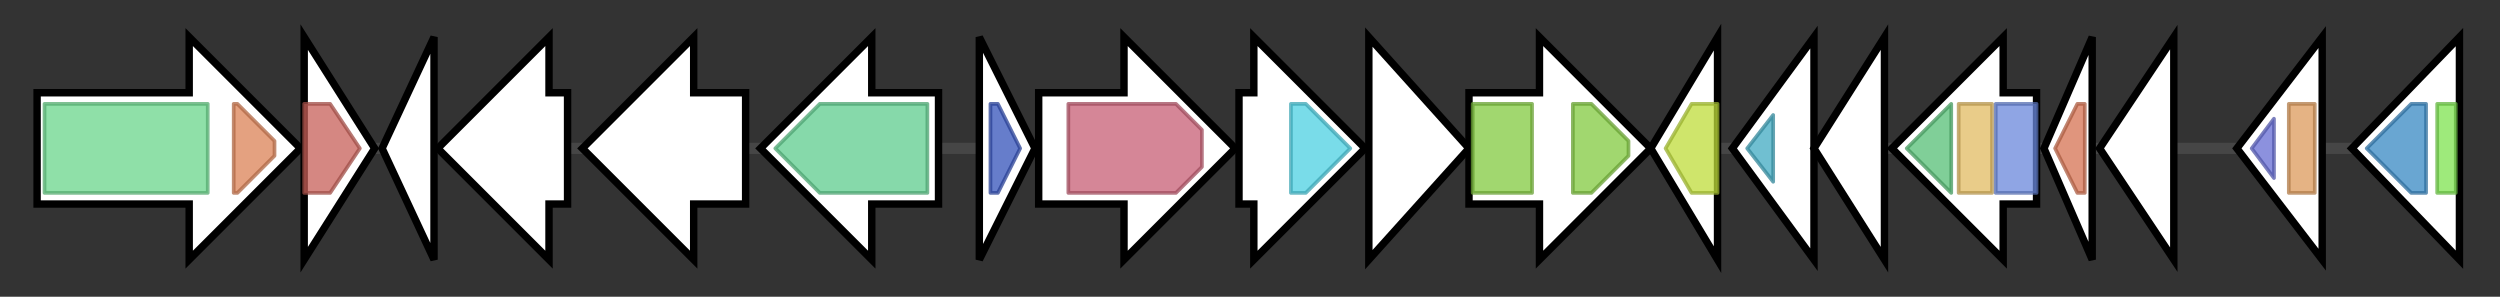 <svg version="1.1" baseProfile="full" xmlns="http://www.w3.org/2000/svg" width="673.933" height="80">
	<rect width="100%" height="100%" fill="#333333" stroke="none"/>
	<g>
		<line x1="10" y1="40.0" x2="663.933" y2="40.0" style="stroke:rgb(70,70,70); stroke-width:3 "/>
		<g>
			<title>paaZ (PGA1_262p00800)
phenylacetic acid degradation protein PaaZ</title>
			<polygon class="paaZ (PGA1_262p00800)
phenylacetic acid degradation protein PaaZ" points="10,25 51,25 51,10 81,40 51,70 51,55 10,55" fill="rgb(255,255,255)" fill-opacity="1.0" stroke="rgb(0,0,0)" stroke-width="2"  />
			<g>
				<title>Aldedh (PF00171)
"Aldehyde dehydrogenase family"</title>
				<rect class="PF00171" x="12" y="28" stroke-linejoin="round" width="44" height="24" fill="rgb(105,213,139)" stroke="rgb(84,170,111)" stroke-width="1" opacity="0.75" />
			</g>
			<g>
				<title>MaoC_dehydratas (PF01575)
"MaoC like domain"</title>
				<polygon class="PF01575" points="63,28 64,28 74,38 74,42 64,52 63,52" stroke-linejoin="round" width="11" height="24" fill="rgb(218,129,86)" stroke="rgb(174,103,68)" stroke-width="1" opacity="0.75" />
			</g>
		</g>
		<g>
			<title>tdaF (PGA1_262p00810)
putative flavoprotein, HFCD family</title>
			<polygon class="tdaF (PGA1_262p00810)
putative flavoprotein, HFCD family" points="82,10 101,40 82,70" fill="rgb(255,255,255)" fill-opacity="1.0" stroke="rgb(0,0,0)" stroke-width="2"  />
			<g>
				<title>Flavoprotein (PF02441)
"Flavoprotein"</title>
				<polygon class="PF02441" points="82,28 89,28 97,40 89,52 82,52" stroke-linejoin="round" width="17" height="24" fill="rgb(199,95,88)" stroke="rgb(159,76,70)" stroke-width="1" opacity="0.75" />
			</g>
		</g>
		<g>
			<title> (PGA1_262p00820)
hypothetical protein</title>
			<polygon class=" (PGA1_262p00820)
hypothetical protein" points="103,40 117,10 117,70" fill="rgb(255,255,255)" fill-opacity="1.0" stroke="rgb(0,0,0)" stroke-width="2"  />
		</g>
		<g>
			<title> (PGA1_262p00830)
hypothetical protein</title>
			<polygon class=" (PGA1_262p00830)
hypothetical protein" points="153,25 148,25 148,10 118,40 148,70 148,55 153,55" fill="rgb(255,255,255)" fill-opacity="1.0" stroke="rgb(0,0,0)" stroke-width="2"  />
		</g>
		<g>
			<title> (PGA1_262p00840)
hypothetical protein</title>
			<polygon class=" (PGA1_262p00840)
hypothetical protein" points="201,25 187,25 187,10 157,40 187,70 187,55 201,55" fill="rgb(255,255,255)" fill-opacity="1.0" stroke="rgb(0,0,0)" stroke-width="2"  />
		</g>
		<g>
			<title> (PGA1_262p00850)
putative sodium dependent symporter</title>
			<polygon class=" (PGA1_262p00850)
putative sodium dependent symporter" points="253,25 235,25 235,10 205,40 235,70 235,55 253,55" fill="rgb(255,255,255)" fill-opacity="1.0" stroke="rgb(0,0,0)" stroke-width="2"  />
			<g>
				<title>Na_sulph_symp (PF00939)
"Sodium:sulfate symporter transmembrane region"</title>
				<polygon class="PF00939" points="209,40 221,28 250,28 250,52 221,52" stroke-linejoin="round" width="45" height="24" fill="rgb(94,204,141)" stroke="rgb(75,163,112)" stroke-width="1" opacity="0.75" />
			</g>
		</g>
		<g>
			<title> (PGA1_262p00860)
hypothetical protein</title>
			<polygon class=" (PGA1_262p00860)
hypothetical protein" points="264,10 279,40 264,70" fill="rgb(255,255,255)" fill-opacity="1.0" stroke="rgb(0,0,0)" stroke-width="2"  />
			<g>
				<title>TrmO (PF01980)
"tRNA-methyltransferase O"</title>
				<polygon class="PF01980" points="267,28 269,28 275,40 269,52 267,52" stroke-linejoin="round" width="11" height="24" fill="rgb(51,82,185)" stroke="rgb(40,65,148)" stroke-width="1" opacity="0.75" />
			</g>
		</g>
		<g>
			<title> (PGA1_262p00870)
ABC transporter, extracellular solute-binding protein</title>
			<polygon class=" (PGA1_262p00870)
ABC transporter, extracellular solute-binding protein" points="280,25 303,25 303,10 333,40 303,70 303,55 280,55" fill="rgb(255,255,255)" fill-opacity="1.0" stroke="rgb(0,0,0)" stroke-width="2"  />
			<g>
				<title>SBP_bac_5 (PF00496)
"Bacterial extracellular solute-binding proteins, family 5 Middle"</title>
				<polygon class="PF00496" points="288,28 317,28 324,35 324,45 317,52 288,52" stroke-linejoin="round" width="36" height="24" fill="rgb(199,94,116)" stroke="rgb(159,75,92)" stroke-width="1" opacity="0.75" />
			</g>
		</g>
		<g>
			<title> (PGA1_262p00880)
ABC transporter, integral inner membrane component</title>
			<polygon class=" (PGA1_262p00880)
ABC transporter, integral inner membrane component" points="334,25 338,25 338,10 368,40 338,70 338,55 334,55" fill="rgb(255,255,255)" fill-opacity="1.0" stroke="rgb(0,0,0)" stroke-width="2"  />
			<g>
				<title>BPD_transp_1 (PF00528)
"Binding-protein-dependent transport system inner membrane component"</title>
				<polygon class="PF00528" points="348,28 352,28 364,40 352,52 348,52" stroke-linejoin="round" width="20" height="24" fill="rgb(77,208,225)" stroke="rgb(61,166,180)" stroke-width="1" opacity="0.75" />
			</g>
		</g>
		<g>
			<title> (PGA1_262p00890)
ABC transporter, integral inner membrane component</title>
			<polygon class=" (PGA1_262p00890)
ABC transporter, integral inner membrane component" points="369,10 396,40 369,70" fill="rgb(255,255,255)" fill-opacity="1.0" stroke="rgb(0,0,0)" stroke-width="2"  />
		</g>
		<g>
			<title> (PGA1_262p00900)
ABC transporter, ATP-binding protein</title>
			<polygon class=" (PGA1_262p00900)
ABC transporter, ATP-binding protein" points="396,25 415,25 415,10 445,40 415,70 415,55 396,55" fill="rgb(255,255,255)" fill-opacity="1.0" stroke="rgb(0,0,0)" stroke-width="2"  />
			<g>
				<title>ABC_tran (PF00005)
"ABC transporter"</title>
				<rect class="PF00005" x="397" y="28" stroke-linejoin="round" width="16" height="24" fill="rgb(129,201,63)" stroke="rgb(103,160,50)" stroke-width="1" opacity="0.75" />
			</g>
			<g>
				<title>ABC_tran (PF00005)
"ABC transporter"</title>
				<polygon class="PF00005" points="424,28 429,28 439,38 439,42 429,52 424,52" stroke-linejoin="round" width="15" height="24" fill="rgb(129,201,63)" stroke="rgb(103,160,50)" stroke-width="1" opacity="0.75" />
			</g>
		</g>
		<g>
			<title> (PGA1_262p00910)
putative cation transort protein</title>
			<polygon class=" (PGA1_262p00910)
putative cation transort protein" points="445,40 463,10 463,70" fill="rgb(255,255,255)" fill-opacity="1.0" stroke="rgb(0,0,0)" stroke-width="2"  />
			<g>
				<title>ChaC (PF04752)
"ChaC-like protein"</title>
				<polygon class="PF04752" points="449,40 456,28 463,28 463,52 456,52" stroke-linejoin="round" width="17" height="24" fill="rgb(190,220,58)" stroke="rgb(152,176,46)" stroke-width="1" opacity="0.75" />
			</g>
		</g>
		<g>
			<title> (PGA1_262p00920)
conserved hypothetical protein, peptidase M23-like protein</title>
			<polygon class=" (PGA1_262p00920)
conserved hypothetical protein, peptidase M23-like protein" points="467,40 489,10 489,70" fill="rgb(255,255,255)" fill-opacity="1.0" stroke="rgb(0,0,0)" stroke-width="2"  />
			<g>
				<title>Peptidase_M23 (PF01551)
"Peptidase family M23"</title>
				<polygon class="PF01551" points="471,40 478,31 478,49" stroke-linejoin="round" width="9" height="24" fill="rgb(65,169,193)" stroke="rgb(51,135,154)" stroke-width="1" opacity="0.75" />
			</g>
		</g>
		<g>
			<title> (PGA1_262p00930)
hypothetical protein</title>
			<polygon class=" (PGA1_262p00930)
hypothetical protein" points="489,40 508,10 508,70" fill="rgb(255,255,255)" fill-opacity="1.0" stroke="rgb(0,0,0)" stroke-width="2"  />
		</g>
		<g>
			<title>tdaE (PGA1_262p00940)
acyl-CoA dehydrogenase TdaE</title>
			<polygon class="tdaE (PGA1_262p00940)
acyl-CoA dehydrogenase TdaE" points="549,25 540,25 540,10 510,40 540,70 540,55 549,55" fill="rgb(255,255,255)" fill-opacity="1.0" stroke="rgb(0,0,0)" stroke-width="2"  />
			<g>
				<title>Acyl-CoA_dh_1 (PF00441)
"Acyl-CoA dehydrogenase, C-terminal domain"</title>
				<polygon class="PF00441" points="514,40 526,28 526,28 526,52 526,52" stroke-linejoin="round" width="14" height="24" fill="rgb(85,191,117)" stroke="rgb(68,152,93)" stroke-width="1" opacity="0.75" />
			</g>
			<g>
				<title>Acyl-CoA_dh_M (PF02770)
"Acyl-CoA dehydrogenase, middle domain"</title>
				<rect class="PF02770" x="528" y="28" stroke-linejoin="round" width="9" height="24" fill="rgb(225,186,97)" stroke="rgb(180,148,77)" stroke-width="1" opacity="0.75" />
			</g>
			<g>
				<title>Acyl-CoA_dh_N (PF02771)
"Acyl-CoA dehydrogenase, N-terminal domain"</title>
				<rect class="PF02771" x="538" y="28" stroke-linejoin="round" width="11" height="24" fill="rgb(105,135,218)" stroke="rgb(84,108,174)" stroke-width="1" opacity="0.75" />
			</g>
		</g>
		<g>
			<title>tdaD (PGA1_262p00950)
thioesterase superfamily protein TdaD</title>
			<polygon class="tdaD (PGA1_262p00950)
thioesterase superfamily protein TdaD" points="551,40 564,10 564,70" fill="rgb(255,255,255)" fill-opacity="1.0" stroke="rgb(0,0,0)" stroke-width="2"  />
			<g>
				<title>4HBT_2 (PF13279)
"Thioesterase-like superfamily"</title>
				<polygon class="PF13279" points="554,40 560,28 562,28 562,52 560,52" stroke-linejoin="round" width="11" height="24" fill="rgb(213,114,82)" stroke="rgb(170,91,65)" stroke-width="1" opacity="0.75" />
			</g>
		</g>
		<g>
			<title>tdaC (PGA1_262p00960)
prephenate dehydratase TdaC-like protein</title>
			<polygon class="tdaC (PGA1_262p00960)
prephenate dehydratase TdaC-like protein" points="566,40 586,10 586,70" fill="rgb(255,255,255)" fill-opacity="1.0" stroke="rgb(0,0,0)" stroke-width="2"  />
		</g>
		<g>
			<title>tdaB (PGA1_262p00970)
putative beta etherase TdaB</title>
			<polygon class="tdaB (PGA1_262p00970)
putative beta etherase TdaB" points="603,40 626,10 626,70" fill="rgb(255,255,255)" fill-opacity="1.0" stroke="rgb(0,0,0)" stroke-width="2"  />
			<g>
				<title>GST_C (PF00043)
"Glutathione S-transferase, C-terminal domain"</title>
				<polygon class="PF00043" points="607,40 613,32 613,48" stroke-linejoin="round" width="9" height="24" fill="rgb(102,108,211)" stroke="rgb(81,86,168)" stroke-width="1" opacity="0.75" />
			</g>
			<g>
				<title>GST_N_3 (PF13417)
"Glutathione S-transferase, N-terminal domain"</title>
				<rect class="PF13417" x="617" y="28" stroke-linejoin="round" width="7" height="24" fill="rgb(220,154,91)" stroke="rgb(176,123,72)" stroke-width="1" opacity="0.75" />
			</g>
		</g>
		<g>
			<title>tdaA (PGA1_262p00980)
transcriptional regulator, LysR family</title>
			<polygon class="tdaA (PGA1_262p00980)
transcriptional regulator, LysR family" points="634,40 663,10 663,70" fill="rgb(255,255,255)" fill-opacity="1.0" stroke="rgb(0,0,0)" stroke-width="2"  />
			<g>
				<title>LysR_substrate (PF03466)
"LysR substrate binding domain"</title>
				<polygon class="PF03466" points="638,40 650,28 654,28 654,52 650,52" stroke-linejoin="round" width="20" height="24" fill="rgb(55,136,195)" stroke="rgb(44,108,156)" stroke-width="1" opacity="0.75" />
			</g>
			<g>
				<title>HTH_1 (PF00126)
"Bacterial regulatory helix-turn-helix protein, lysR family"</title>
				<rect class="PF00126" x="657" y="28" stroke-linejoin="round" width="5" height="24" fill="rgb(125,227,79)" stroke="rgb(99,181,63)" stroke-width="1" opacity="0.75" />
			</g>
		</g>
	</g>
</svg>
